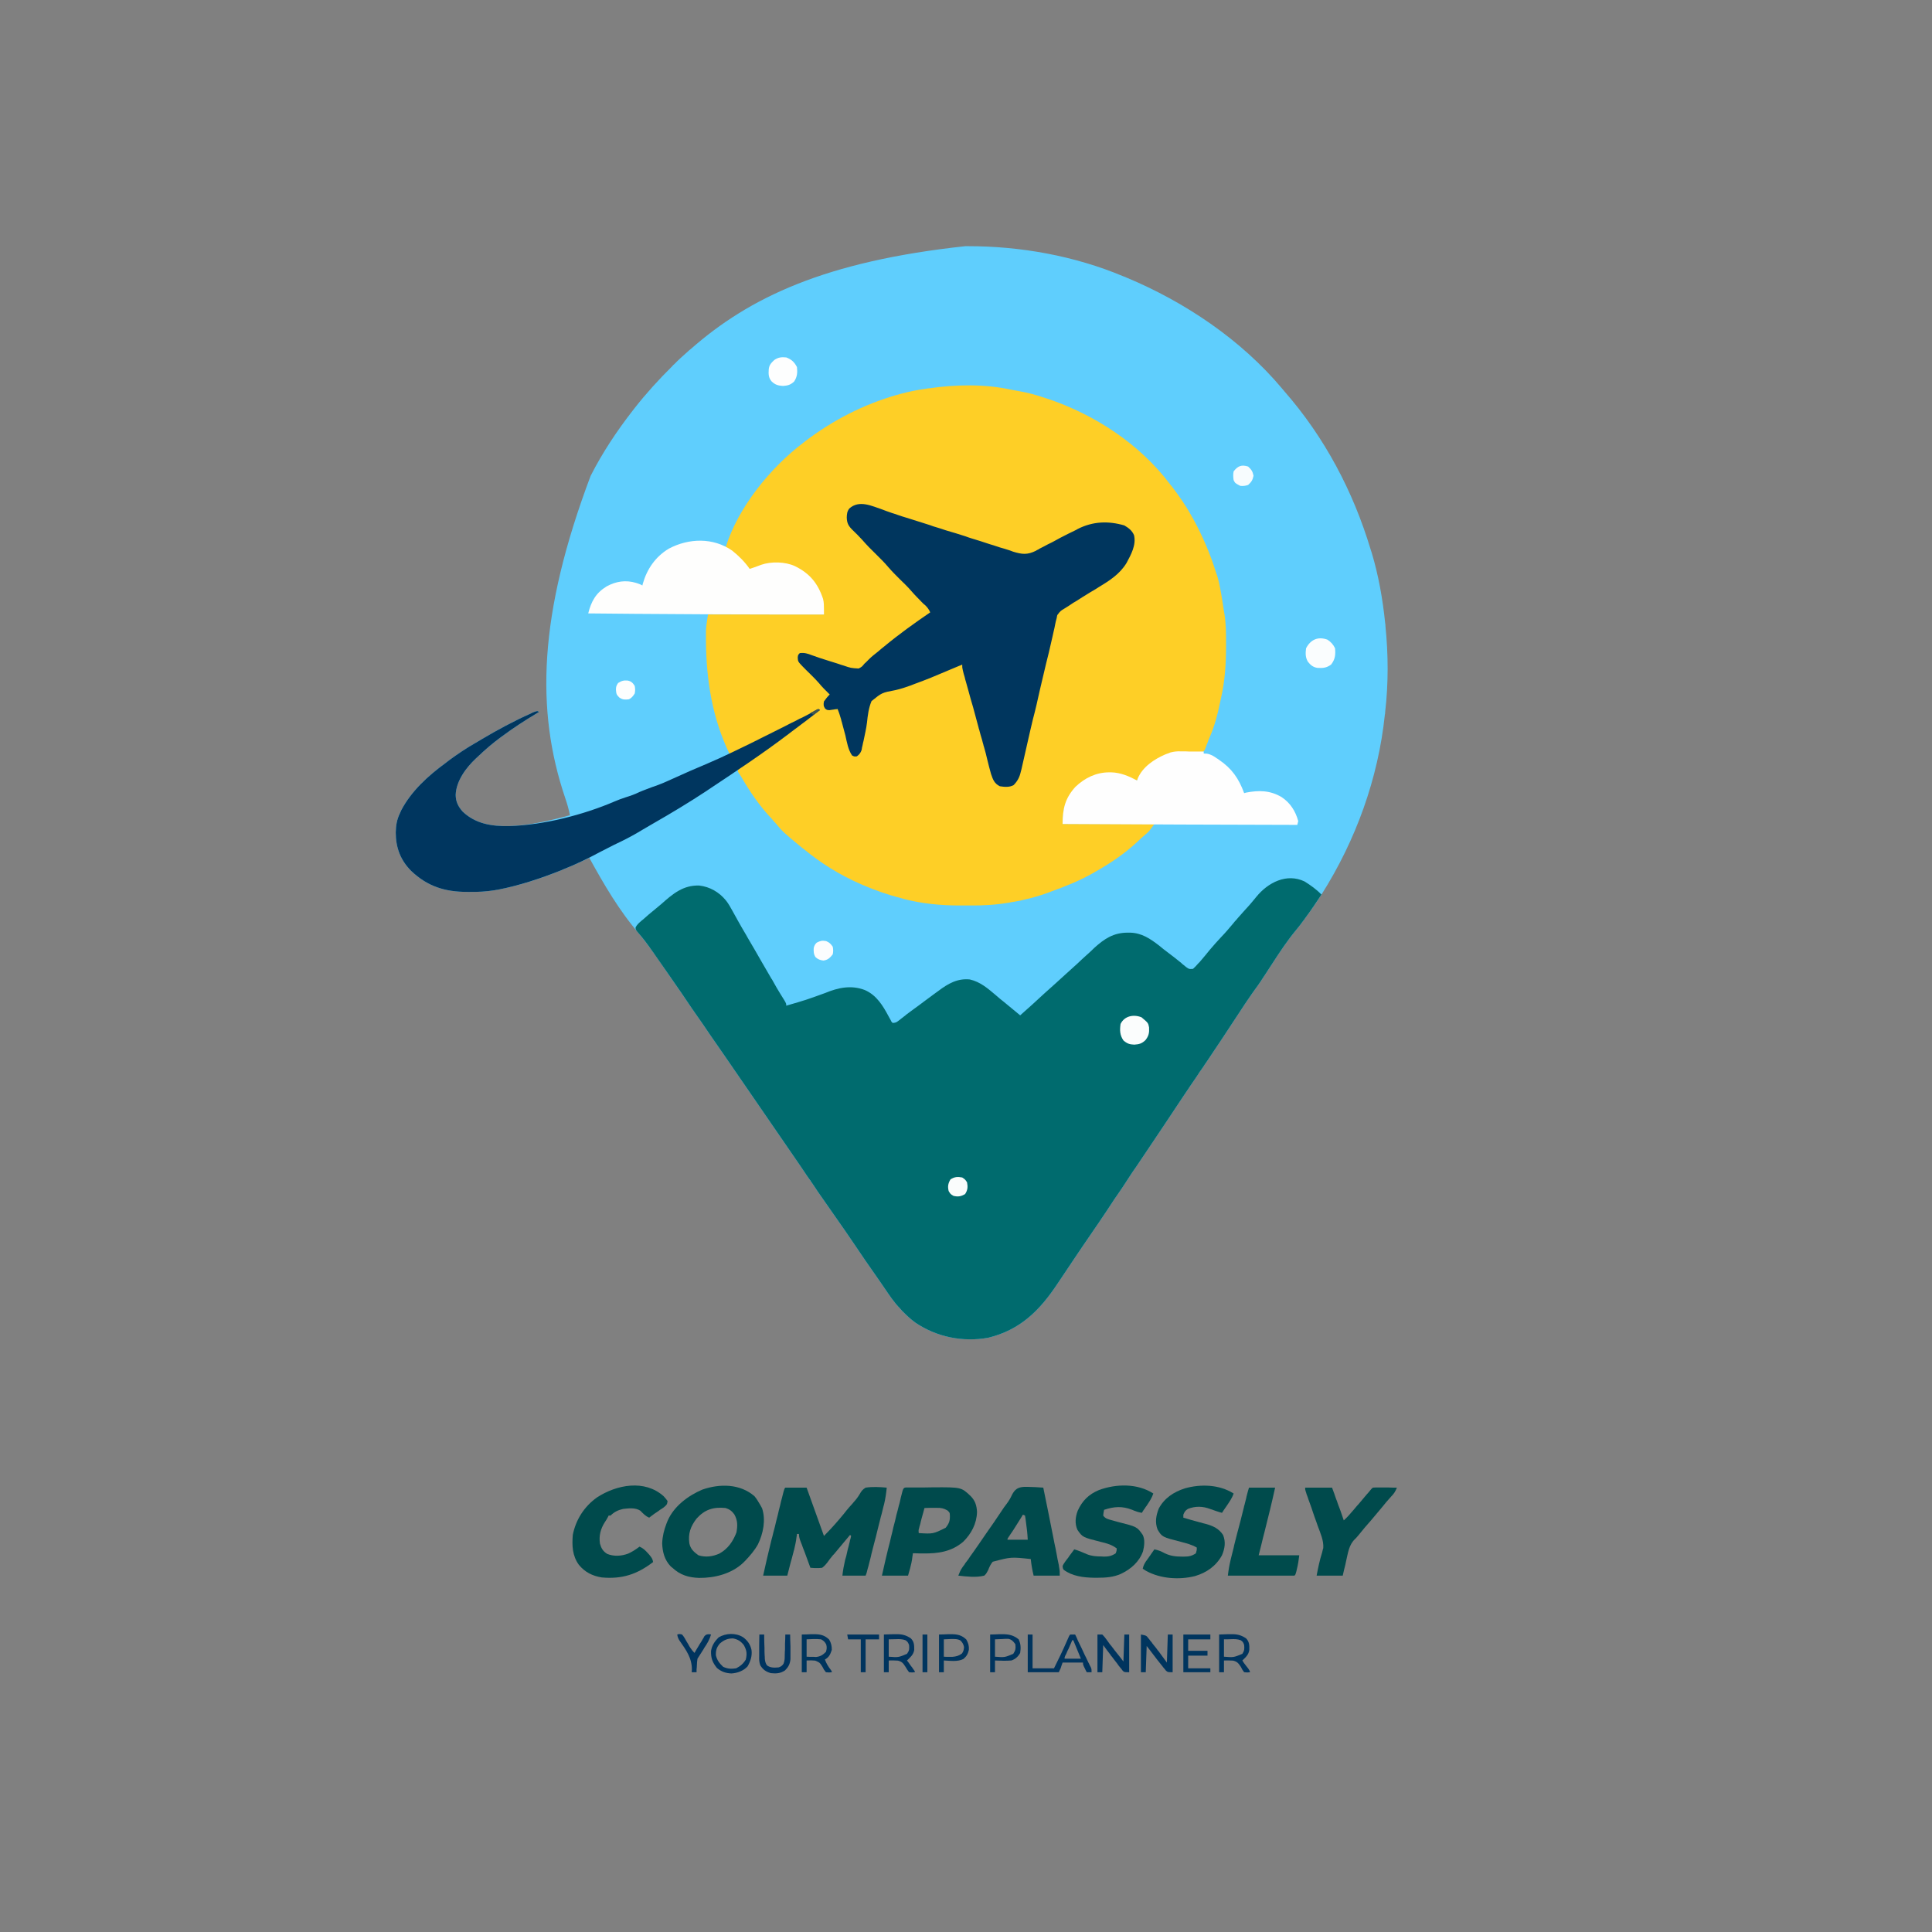<?xml version="1.0" encoding="UTF-8"?>
<svg xmlns="http://www.w3.org/2000/svg" xmlns:xlink="http://www.w3.org/1999/xlink" width="50px" height="50px" viewBox="0 0 50 50" version="1.1">
<rect x="0" y="0" width="50" height="50" fill="#808080" stroke="none"/>
<g id="surface1">
<path style=" stroke:none;fill-rule:nonzero;fill:rgb(37.255%,80.784%,99.216%);fill-opacity:1;" d="M 24.984 6.371 C 25.004 6.371 25.027 6.371 25.051 6.371 C 26.418 6.371 27.809 6.621 29.074 7.152 C 29.098 7.16 29.121 7.168 29.145 7.18 C 30.66 7.812 32.113 8.785 33.176 10.051 C 33.207 10.09 33.207 10.09 33.238 10.125 C 34.281 11.316 35.02 12.715 35.473 14.223 C 35.48 14.246 35.488 14.27 35.496 14.293 C 35.676 14.887 35.785 15.508 35.848 16.125 C 35.855 16.152 35.855 16.176 35.855 16.199 C 35.93 16.938 35.934 17.691 35.848 18.426 C 35.848 18.449 35.848 18.473 35.84 18.496 C 35.668 20.145 35.09 21.746 34.199 23.152 C 34.191 23.168 34.18 23.184 34.168 23.199 C 34.043 23.395 33.914 23.578 33.777 23.762 C 33.766 23.781 33.754 23.801 33.738 23.816 C 33.672 23.906 33.605 23.996 33.535 24.078 C 33.312 24.348 33.121 24.637 32.934 24.926 C 32.871 25.02 32.809 25.117 32.746 25.215 C 32.73 25.238 32.715 25.262 32.699 25.285 C 32.613 25.422 32.516 25.559 32.418 25.691 C 32.285 25.879 32.16 26.07 32.035 26.262 C 31.77 26.668 31.5 27.074 31.227 27.48 C 31.211 27.504 31.195 27.527 31.18 27.547 C 31.168 27.57 31.152 27.59 31.137 27.613 C 31.105 27.66 31.074 27.707 31.043 27.746 C 31.027 27.77 31.016 27.793 31 27.816 C 30.863 28.012 30.73 28.215 30.598 28.41 C 30.352 28.785 30.098 29.16 29.848 29.535 C 29.699 29.754 29.551 29.977 29.402 30.199 C 29.371 30.246 29.34 30.289 29.309 30.332 C 29.223 30.465 29.137 30.598 29.051 30.727 C 29.004 30.793 28.957 30.863 28.91 30.934 C 28.887 30.969 28.863 31.004 28.84 31.035 C 28.707 31.238 28.574 31.441 28.434 31.645 C 28.293 31.848 28.152 32.055 28.012 32.262 C 27.965 32.332 27.922 32.398 27.875 32.465 C 27.707 32.719 27.535 32.973 27.367 33.223 C 26.906 33.918 26.402 34.418 25.574 34.621 C 24.918 34.738 24.246 34.605 23.691 34.23 C 23.566 34.141 23.457 34.035 23.348 33.926 C 23.332 33.906 23.309 33.887 23.293 33.863 C 23.137 33.703 23.016 33.52 22.891 33.336 C 22.816 33.223 22.734 33.109 22.656 32.996 C 22.473 32.738 22.293 32.473 22.117 32.211 C 21.957 31.973 21.793 31.738 21.629 31.504 C 21.473 31.281 21.316 31.059 21.16 30.832 C 21.105 30.746 21.043 30.656 20.984 30.57 C 20.965 30.547 20.965 30.547 20.949 30.52 C 20.926 30.488 20.906 30.457 20.883 30.426 C 20.824 30.34 20.77 30.258 20.715 30.176 C 20.691 30.145 20.668 30.105 20.645 30.074 C 18.855 27.473 18.855 27.473 18.824 27.426 C 18.801 27.391 18.777 27.355 18.754 27.324 C 18.699 27.246 18.641 27.16 18.586 27.082 C 18.449 26.887 18.316 26.691 18.184 26.496 C 18 26.238 17.82 25.973 17.645 25.711 C 17.418 25.387 17.195 25.062 16.973 24.738 C 16.934 24.684 16.895 24.629 16.855 24.574 C 16.754 24.434 16.652 24.301 16.543 24.168 C 16.027 23.574 15.629 22.887 15.25 22.199 C 15.234 22.207 15.223 22.215 15.207 22.223 C 14.461 22.574 13.684 22.871 12.875 23.027 C 12.852 23.027 12.824 23.035 12.801 23.039 C 12.582 23.074 12.363 23.086 12.145 23.082 C 12.125 23.082 12.105 23.082 12.09 23.082 C 11.516 23.082 11.066 22.941 10.645 22.543 C 10.363 22.262 10.242 21.934 10.242 21.543 C 10.246 21.363 10.27 21.215 10.348 21.051 C 10.359 21.027 10.371 21.004 10.379 20.98 C 10.637 20.48 11.078 20.078 11.527 19.75 C 11.559 19.723 11.598 19.695 11.633 19.668 C 11.848 19.512 12.066 19.363 12.301 19.23 C 12.355 19.199 12.402 19.168 12.457 19.137 C 12.871 18.891 13.301 18.66 13.738 18.465 C 13.754 18.457 13.77 18.449 13.785 18.441 C 13.824 18.426 13.863 18.41 13.902 18.402 C 13.918 18.41 13.934 18.418 13.949 18.426 C 13.934 18.434 13.922 18.441 13.91 18.449 C 13.598 18.637 13.293 18.832 13 19.051 C 12.984 19.059 12.973 19.074 12.957 19.082 C 12.75 19.234 12.559 19.398 12.375 19.574 C 12.355 19.59 12.34 19.605 12.32 19.625 C 12.066 19.863 11.809 20.203 11.793 20.566 C 11.793 20.742 11.855 20.871 11.973 21.004 C 12.309 21.324 12.73 21.387 13.176 21.379 C 13.707 21.363 14.238 21.238 14.75 21.098 C 14.719 20.941 14.676 20.793 14.625 20.645 C 13.863 18.387 13.934 15.902 15.285 12.316 C 15.59 11.715 15.965 11.152 16.375 10.625 C 16.402 10.59 16.402 10.59 16.426 10.559 C 16.727 10.176 17.051 9.82 17.395 9.48 C 17.41 9.461 17.426 9.441 17.449 9.426 C 17.559 9.312 17.676 9.207 17.801 9.098 C 17.824 9.074 17.852 9.051 17.879 9.031 C 19.395 7.699 21.355 6.762 24.984 6.371 Z M 24.984 6.371 "/>
<path style=" stroke:none;fill-rule:nonzero;fill:rgb(99.608%,81.176%,14.902%);fill-opacity:1;" d="M 26.191 10.09 C 26.246 10.098 26.305 10.109 26.363 10.121 C 26.598 10.16 26.824 10.223 27.051 10.301 C 27.07 10.309 27.09 10.312 27.113 10.32 C 28.332 10.73 29.492 11.488 30.277 12.527 C 30.285 12.543 30.301 12.559 30.316 12.574 C 30.512 12.832 30.695 13.09 30.848 13.375 C 30.867 13.406 30.867 13.406 30.887 13.441 C 31.129 13.887 31.324 14.34 31.473 14.824 C 31.484 14.855 31.492 14.879 31.504 14.91 C 31.582 15.184 31.621 15.465 31.664 15.746 C 31.672 15.801 31.68 15.852 31.691 15.906 C 31.73 16.152 31.73 16.398 31.73 16.652 C 31.73 16.672 31.73 16.691 31.73 16.715 C 31.73 17.176 31.703 17.621 31.598 18.074 C 31.59 18.113 31.582 18.148 31.574 18.184 C 31.512 18.492 31.434 18.785 31.309 19.074 C 31.285 19.129 31.262 19.184 31.246 19.234 C 31.23 19.262 31.223 19.289 31.215 19.316 C 31.199 19.355 31.199 19.355 31.184 19.395 C 31.152 19.449 31.152 19.449 31.094 19.465 C 31.02 19.473 30.957 19.477 30.883 19.473 C 30.449 19.457 30.449 19.457 30.051 19.598 C 30.012 19.621 30.012 19.621 29.973 19.645 C 29.801 19.746 29.66 19.852 29.543 20.016 C 29.527 20.039 29.512 20.066 29.492 20.09 C 29.449 20.145 29.449 20.145 29.426 20.199 C 29.301 20.16 29.184 20.117 29.062 20.074 C 28.812 19.98 28.516 19.996 28.27 20.09 C 27.902 20.266 27.707 20.512 27.551 20.875 C 27.512 21.02 27.512 21.176 27.5 21.324 C 28.285 21.324 29.066 21.324 29.875 21.324 C 29.734 21.52 29.734 21.52 29.66 21.582 C 29.574 21.652 29.496 21.727 29.418 21.801 C 29.09 22.105 28.715 22.355 28.324 22.574 C 28.309 22.586 28.289 22.598 28.27 22.605 C 27.926 22.801 27.566 22.941 27.199 23.074 C 27.18 23.082 27.16 23.09 27.137 23.098 C 26.918 23.18 26.695 23.242 26.465 23.293 C 26.445 23.297 26.426 23.301 26.402 23.309 C 26.324 23.324 26.254 23.336 26.176 23.348 C 26.148 23.355 26.148 23.355 26.121 23.359 C 25.777 23.418 25.438 23.438 25.086 23.434 C 25.004 23.434 24.918 23.434 24.84 23.434 C 24.34 23.434 23.859 23.387 23.379 23.262 C 23.363 23.254 23.348 23.254 23.332 23.246 C 22.984 23.16 22.652 23.043 22.324 22.902 C 22.301 22.891 22.277 22.879 22.254 22.871 C 21.73 22.641 21.246 22.34 20.801 21.973 C 20.785 21.965 20.77 21.949 20.754 21.938 C 20.266 21.535 20.266 21.535 20.07 21.301 C 20.035 21.266 20.004 21.23 19.973 21.191 C 19.66 20.863 19.402 20.484 19.176 20.09 C 19.152 20.051 19.125 20.012 19.098 19.973 C 19.098 19.949 19.098 19.926 19.098 19.902 C 19.156 19.855 19.215 19.816 19.273 19.777 C 19.309 19.754 19.348 19.727 19.387 19.699 C 19.402 19.691 19.426 19.676 19.441 19.664 C 19.531 19.605 19.621 19.543 19.707 19.48 C 19.734 19.461 19.734 19.461 19.762 19.441 C 20.066 19.223 20.371 18.996 20.668 18.77 C 20.848 18.637 21.02 18.504 21.199 18.375 C 21.176 18.387 21.152 18.398 21.129 18.41 C 20.809 18.57 20.488 18.73 20.172 18.887 C 20.152 18.902 20.129 18.91 20.105 18.922 C 20.066 18.941 20.023 18.965 19.98 18.984 C 19.883 19.035 19.785 19.082 19.691 19.129 C 19.504 19.223 19.324 19.312 19.141 19.402 C 19.121 19.41 19.098 19.418 19.078 19.43 C 19.059 19.441 19.039 19.449 19.02 19.457 C 19.004 19.465 18.988 19.473 18.969 19.48 C 18.926 19.5 18.926 19.5 18.875 19.5 C 18.434 18.582 18.277 17.594 18.27 16.582 C 18.27 16.551 18.27 16.52 18.27 16.488 C 18.27 16.461 18.27 16.434 18.27 16.402 C 18.27 16.375 18.27 16.348 18.27 16.324 C 18.277 16.18 18.301 16.043 18.324 15.902 C 19.316 15.902 20.305 15.902 21.324 15.902 C 21.289 15.555 21.289 15.555 21.176 15.25 C 21.164 15.23 21.152 15.207 21.145 15.184 C 20.988 14.898 20.746 14.746 20.449 14.625 C 20.156 14.543 19.781 14.582 19.512 14.723 C 19.449 14.75 19.449 14.75 19.402 14.73 C 19.344 14.699 19.316 14.66 19.277 14.605 C 19.137 14.414 18.988 14.293 18.777 14.176 C 19.094 13.137 19.941 12.098 20.801 11.449 C 20.816 11.441 20.828 11.43 20.84 11.418 C 21.555 10.875 22.336 10.473 23.199 10.223 C 23.242 10.215 23.242 10.215 23.285 10.199 C 23.512 10.137 23.742 10.09 23.977 10.059 C 23.996 10.051 24.012 10.051 24.035 10.051 C 24.738 9.949 25.496 9.934 26.191 10.09 Z M 26.191 10.09 "/>
<path style=" stroke:none;fill-rule:nonzero;fill:rgb(0%,41.961%,43.137%);fill-opacity:1;" d="M 33.762 22.812 C 33.918 22.91 34.074 23.02 34.199 23.152 C 34.066 23.355 33.926 23.562 33.777 23.762 C 33.766 23.781 33.754 23.801 33.738 23.816 C 33.672 23.906 33.605 23.996 33.535 24.078 C 33.312 24.348 33.121 24.637 32.934 24.926 C 32.871 25.02 32.809 25.117 32.746 25.215 C 32.73 25.238 32.715 25.262 32.699 25.285 C 32.613 25.422 32.516 25.559 32.418 25.691 C 32.285 25.879 32.16 26.07 32.035 26.262 C 31.77 26.668 31.5 27.074 31.227 27.48 C 31.211 27.504 31.195 27.527 31.18 27.547 C 31.168 27.57 31.152 27.59 31.137 27.613 C 31.105 27.66 31.074 27.707 31.043 27.746 C 31.027 27.77 31.016 27.793 31 27.816 C 30.863 28.012 30.73 28.215 30.598 28.41 C 30.352 28.785 30.098 29.16 29.848 29.535 C 29.699 29.754 29.551 29.977 29.402 30.199 C 29.371 30.246 29.34 30.289 29.309 30.332 C 29.223 30.465 29.137 30.598 29.051 30.727 C 29.004 30.793 28.957 30.863 28.91 30.934 C 28.887 30.969 28.863 31.004 28.84 31.035 C 28.707 31.238 28.574 31.441 28.434 31.645 C 28.293 31.848 28.152 32.055 28.012 32.262 C 27.965 32.332 27.922 32.398 27.875 32.465 C 27.707 32.719 27.535 32.973 27.367 33.223 C 26.906 33.918 26.402 34.418 25.574 34.621 C 24.918 34.738 24.246 34.605 23.691 34.23 C 23.566 34.141 23.457 34.035 23.348 33.926 C 23.32 33.895 23.32 33.895 23.293 33.863 C 23.137 33.703 23.016 33.52 22.891 33.336 C 22.816 33.223 22.734 33.109 22.656 32.996 C 22.473 32.738 22.293 32.473 22.117 32.211 C 21.957 31.973 21.793 31.738 21.629 31.504 C 21.473 31.281 21.316 31.059 21.16 30.832 C 21.105 30.746 21.043 30.656 20.984 30.57 C 20.973 30.555 20.965 30.535 20.949 30.52 C 20.926 30.488 20.906 30.457 20.883 30.426 C 20.824 30.34 20.77 30.258 20.715 30.176 C 20.691 30.145 20.668 30.105 20.645 30.074 C 18.855 27.473 18.855 27.473 18.824 27.426 C 18.801 27.391 18.777 27.355 18.754 27.324 C 18.699 27.246 18.641 27.16 18.586 27.082 C 18.449 26.887 18.316 26.691 18.184 26.496 C 18 26.238 17.82 25.973 17.645 25.711 C 17.402 25.363 17.168 25.02 16.926 24.676 C 16.91 24.656 16.902 24.637 16.887 24.621 C 16.762 24.441 16.633 24.27 16.488 24.105 C 16.449 24.051 16.449 24.051 16.449 24 C 16.488 23.926 16.535 23.887 16.598 23.832 C 16.609 23.824 16.621 23.809 16.637 23.801 C 16.738 23.707 16.844 23.621 16.949 23.535 C 17.004 23.488 17.062 23.441 17.117 23.395 C 17.41 23.133 17.684 22.902 18.098 22.918 C 18.371 22.949 18.613 23.09 18.785 23.301 C 18.855 23.387 18.906 23.484 18.961 23.582 C 18.988 23.629 19.012 23.676 19.039 23.723 C 19.055 23.746 19.066 23.773 19.082 23.801 C 19.156 23.934 19.23 24.062 19.309 24.195 C 19.332 24.238 19.332 24.238 19.355 24.277 C 19.477 24.484 19.598 24.691 19.715 24.898 C 19.793 25.031 19.871 25.168 19.949 25.301 C 19.957 25.316 19.965 25.332 19.977 25.344 C 20.02 25.418 20.059 25.488 20.098 25.559 C 20.164 25.668 20.23 25.781 20.301 25.891 C 20.348 25.973 20.348 25.973 20.348 26.027 C 20.859 25.879 20.859 25.879 21.355 25.699 C 21.691 25.559 22.031 25.488 22.379 25.621 C 22.688 25.754 22.852 26.031 23.004 26.316 C 23.016 26.336 23.027 26.355 23.039 26.379 C 23.051 26.395 23.059 26.418 23.066 26.434 C 23.082 26.449 23.09 26.461 23.098 26.473 C 23.203 26.473 23.23 26.434 23.312 26.371 C 23.34 26.348 23.371 26.324 23.402 26.301 C 23.426 26.285 23.426 26.285 23.449 26.262 C 23.559 26.176 23.676 26.098 23.789 26.012 C 23.895 25.934 23.996 25.855 24.105 25.777 C 24.125 25.762 24.145 25.746 24.168 25.73 C 24.207 25.703 24.246 25.672 24.285 25.645 C 24.535 25.457 24.777 25.316 25.098 25.348 C 25.371 25.41 25.566 25.582 25.77 25.754 C 25.84 25.816 25.906 25.871 25.977 25.926 C 26.121 26.043 26.262 26.16 26.402 26.277 C 26.613 26.09 26.824 25.902 27.027 25.711 C 27.129 25.617 27.234 25.523 27.336 25.434 C 27.41 25.367 27.48 25.301 27.551 25.238 C 27.66 25.137 27.773 25.035 27.887 24.934 C 27.957 24.867 28.027 24.801 28.098 24.738 C 28.125 24.715 28.152 24.691 28.176 24.668 C 28.223 24.625 28.27 24.582 28.316 24.535 C 28.578 24.297 28.816 24.137 29.184 24.137 C 29.203 24.137 29.223 24.137 29.246 24.137 C 29.551 24.145 29.766 24.293 30 24.473 C 30.035 24.504 30.07 24.527 30.105 24.559 C 30.402 24.785 30.402 24.785 30.547 24.902 C 30.57 24.918 30.57 24.918 30.59 24.941 C 30.629 24.973 30.668 25.004 30.707 25.035 C 30.777 25.082 30.777 25.082 30.875 25.074 C 30.922 25.031 30.965 24.988 31.004 24.941 C 31.02 24.926 31.027 24.914 31.043 24.902 C 31.137 24.793 31.227 24.684 31.316 24.574 C 31.41 24.461 31.508 24.355 31.605 24.25 C 31.715 24.137 31.816 24.016 31.918 23.895 C 31.941 23.863 31.969 23.832 31.996 23.805 C 32.008 23.789 32.02 23.773 32.035 23.758 C 32.137 23.645 32.238 23.527 32.34 23.418 C 32.402 23.348 32.457 23.277 32.516 23.207 C 32.816 22.84 33.297 22.59 33.762 22.812 Z M 33.762 22.812 "/>
<path style=" stroke:none;fill-rule:nonzero;fill:rgb(0%,21.176%,36.863%);fill-opacity:1;" d="M 22.848 13.191 C 22.902 13.215 22.965 13.234 23.02 13.254 C 23.059 13.27 23.098 13.281 23.137 13.293 C 23.273 13.34 23.41 13.387 23.547 13.426 C 23.719 13.48 23.891 13.535 24.066 13.59 C 24.09 13.598 24.121 13.609 24.152 13.621 C 24.176 13.629 24.203 13.637 24.23 13.645 C 24.309 13.668 24.395 13.695 24.473 13.723 C 24.645 13.773 24.816 13.824 24.984 13.879 C 25.035 13.898 25.09 13.918 25.145 13.934 C 25.297 13.98 25.449 14.027 25.598 14.078 C 25.691 14.105 25.785 14.137 25.879 14.168 C 25.918 14.176 25.949 14.191 25.988 14.199 C 26.035 14.215 26.082 14.23 26.137 14.246 C 26.16 14.254 26.191 14.266 26.219 14.277 C 26.449 14.348 26.59 14.363 26.809 14.254 C 26.828 14.238 26.848 14.23 26.867 14.223 C 26.887 14.207 26.906 14.199 26.926 14.188 C 26.996 14.152 27.059 14.121 27.121 14.086 C 27.168 14.066 27.207 14.043 27.254 14.02 C 27.316 13.988 27.379 13.953 27.441 13.918 C 27.574 13.848 27.711 13.781 27.848 13.715 C 27.863 13.707 27.879 13.699 27.895 13.688 C 28.285 13.492 28.68 13.477 29.098 13.598 C 29.215 13.668 29.293 13.727 29.348 13.848 C 29.41 14.105 29.27 14.355 29.152 14.574 C 28.98 14.855 28.715 15.027 28.441 15.191 C 28.41 15.211 28.383 15.23 28.355 15.246 C 28.309 15.27 28.27 15.301 28.223 15.324 C 28.094 15.402 27.965 15.484 27.836 15.566 C 27.816 15.574 27.801 15.59 27.781 15.598 C 27.746 15.621 27.711 15.645 27.676 15.668 C 27.641 15.691 27.602 15.715 27.566 15.738 C 27.445 15.809 27.445 15.809 27.363 15.918 C 27.355 15.941 27.352 15.965 27.348 15.992 C 27.34 16.023 27.332 16.051 27.324 16.082 C 27.32 16.105 27.316 16.121 27.312 16.137 C 27.301 16.211 27.281 16.281 27.266 16.352 C 27.246 16.438 27.23 16.523 27.207 16.613 C 27.168 16.797 27.121 16.98 27.074 17.168 C 27.02 17.398 26.965 17.629 26.91 17.863 C 26.855 18.117 26.797 18.371 26.73 18.621 C 26.684 18.809 26.641 19.004 26.598 19.191 C 26.484 19.699 26.484 19.699 26.434 19.914 C 26.426 19.934 26.426 19.953 26.418 19.973 C 26.387 20.113 26.332 20.219 26.23 20.32 C 26.121 20.379 25.996 20.367 25.875 20.348 C 25.734 20.277 25.699 20.18 25.648 20.031 C 25.613 19.91 25.582 19.785 25.551 19.66 C 25.527 19.547 25.496 19.438 25.465 19.328 C 25.457 19.309 25.453 19.293 25.449 19.27 C 25.438 19.23 25.426 19.195 25.418 19.156 C 25.391 19.066 25.363 18.973 25.34 18.879 C 25.332 18.863 25.328 18.844 25.324 18.824 C 25.277 18.652 25.23 18.48 25.184 18.305 C 25.141 18.16 25.098 18.012 25.059 17.863 C 25.039 17.793 25.02 17.723 25 17.652 C 24.992 17.621 24.992 17.621 24.984 17.598 C 24.973 17.543 24.957 17.492 24.941 17.441 C 24.934 17.41 24.926 17.379 24.918 17.348 C 24.902 17.277 24.902 17.277 24.902 17.199 C 24.879 17.211 24.855 17.223 24.828 17.23 C 24.043 17.562 24.043 17.562 23.652 17.707 C 23.625 17.719 23.598 17.73 23.574 17.738 C 23.441 17.785 23.316 17.828 23.18 17.859 C 22.824 17.926 22.824 17.926 22.555 18.145 C 22.48 18.324 22.457 18.512 22.438 18.699 C 22.418 18.863 22.379 19.02 22.348 19.176 C 22.34 19.207 22.332 19.234 22.328 19.262 C 22.324 19.289 22.316 19.316 22.309 19.344 C 22.309 19.363 22.301 19.387 22.297 19.414 C 22.27 19.488 22.238 19.527 22.176 19.574 C 22.113 19.582 22.113 19.582 22.051 19.551 C 21.949 19.402 21.918 19.207 21.879 19.035 C 21.848 18.918 21.816 18.801 21.785 18.684 C 21.777 18.664 21.773 18.645 21.77 18.625 C 21.742 18.531 21.715 18.441 21.676 18.348 C 21.645 18.355 21.645 18.355 21.617 18.355 C 21.59 18.363 21.566 18.363 21.543 18.367 C 21.504 18.371 21.504 18.371 21.465 18.379 C 21.402 18.375 21.402 18.375 21.355 18.34 C 21.309 18.273 21.309 18.23 21.324 18.152 C 21.371 18.086 21.418 18.027 21.473 17.973 C 21.465 17.965 21.449 17.949 21.438 17.938 C 21.355 17.855 21.273 17.777 21.199 17.684 C 21.09 17.559 20.973 17.449 20.855 17.332 C 20.84 17.316 20.824 17.301 20.809 17.285 C 20.785 17.262 20.785 17.262 20.766 17.242 C 20.652 17.121 20.652 17.121 20.645 17.02 C 20.652 16.949 20.652 16.949 20.699 16.902 C 20.816 16.887 20.902 16.914 21.012 16.957 C 21.152 17.008 21.293 17.055 21.434 17.098 C 21.504 17.121 21.574 17.141 21.645 17.164 C 21.676 17.176 21.676 17.176 21.707 17.184 C 21.746 17.199 21.785 17.211 21.828 17.223 C 22.02 17.289 22.02 17.289 22.223 17.301 C 22.309 17.254 22.309 17.254 22.371 17.176 C 22.398 17.152 22.426 17.129 22.449 17.102 C 22.465 17.09 22.473 17.074 22.488 17.062 C 22.562 16.988 22.645 16.926 22.723 16.863 C 22.777 16.816 22.832 16.77 22.887 16.727 C 23.27 16.41 23.668 16.125 24.074 15.848 C 24.043 15.777 24.008 15.727 23.949 15.668 C 23.934 15.656 23.918 15.641 23.902 15.629 C 23.887 15.613 23.871 15.598 23.855 15.582 C 23.766 15.488 23.676 15.402 23.59 15.301 C 23.496 15.191 23.391 15.09 23.285 14.988 C 23.184 14.887 23.082 14.785 22.988 14.676 C 22.891 14.559 22.785 14.457 22.676 14.348 C 22.551 14.227 22.43 14.105 22.316 13.973 C 22.238 13.887 22.16 13.809 22.078 13.73 C 21.965 13.621 21.918 13.551 21.914 13.391 C 21.918 13.297 21.922 13.238 21.98 13.16 C 22.238 12.93 22.559 13.094 22.848 13.191 Z M 22.848 13.191 "/>
<path style=" stroke:none;fill-rule:nonzero;fill:rgb(0%,21.176%,37.255%);fill-opacity:1;" d="M 21.176 18.348 C 21.191 18.355 21.207 18.367 21.223 18.375 C 21.004 18.547 20.777 18.719 20.551 18.887 C 20.504 18.926 20.449 18.961 20.402 19 C 19.738 19.504 19.043 19.965 18.348 20.426 C 18.312 20.449 18.312 20.449 18.273 20.477 C 17.828 20.77 17.375 21.043 16.91 21.309 C 16.816 21.363 16.723 21.418 16.629 21.473 C 16.449 21.582 16.266 21.684 16.074 21.777 C 16.016 21.805 15.957 21.832 15.895 21.863 C 15.879 21.871 15.863 21.879 15.848 21.887 C 15.738 21.941 15.633 21.996 15.527 22.051 C 15.215 22.219 14.902 22.371 14.574 22.5 C 14.543 22.512 14.543 22.512 14.512 22.527 C 13.98 22.738 13.441 22.918 12.875 23.027 C 12.852 23.027 12.824 23.035 12.801 23.039 C 12.582 23.074 12.363 23.086 12.145 23.082 C 12.125 23.082 12.105 23.082 12.09 23.082 C 11.516 23.082 11.066 22.941 10.645 22.543 C 10.363 22.262 10.242 21.934 10.242 21.543 C 10.246 21.363 10.27 21.215 10.348 21.051 C 10.359 21.027 10.371 21.004 10.379 20.98 C 10.637 20.48 11.078 20.078 11.527 19.75 C 11.559 19.723 11.598 19.695 11.633 19.668 C 11.848 19.512 12.066 19.363 12.301 19.23 C 12.355 19.199 12.402 19.168 12.457 19.137 C 12.871 18.891 13.301 18.66 13.738 18.465 C 13.754 18.457 13.77 18.449 13.785 18.441 C 13.824 18.426 13.863 18.41 13.902 18.402 C 13.926 18.41 13.926 18.41 13.949 18.426 C 13.93 18.438 13.93 18.438 13.91 18.449 C 13.598 18.637 13.293 18.832 13 19.051 C 12.984 19.059 12.973 19.074 12.957 19.082 C 12.75 19.234 12.559 19.398 12.375 19.574 C 12.355 19.59 12.34 19.605 12.32 19.625 C 12.066 19.863 11.809 20.203 11.793 20.566 C 11.793 20.742 11.855 20.871 11.973 21.004 C 12.309 21.324 12.73 21.387 13.176 21.379 C 14.066 21.352 15.098 21.09 15.914 20.738 C 16.004 20.699 16.09 20.668 16.184 20.637 C 16.309 20.598 16.426 20.559 16.543 20.5 C 16.66 20.449 16.777 20.41 16.895 20.363 C 16.91 20.359 16.926 20.355 16.941 20.348 C 16.973 20.336 17.008 20.324 17.039 20.312 C 17.176 20.262 17.305 20.199 17.438 20.141 C 17.574 20.078 17.711 20.02 17.848 19.957 C 18.637 19.621 18.637 19.621 19.402 19.25 C 19.477 19.211 19.551 19.176 19.629 19.137 C 19.645 19.129 19.66 19.121 19.676 19.113 C 19.801 19.051 19.926 18.988 20.051 18.926 C 20.145 18.879 20.242 18.832 20.34 18.781 C 20.387 18.758 20.434 18.73 20.484 18.707 C 20.559 18.672 20.629 18.637 20.699 18.598 C 20.723 18.59 20.746 18.578 20.77 18.566 C 20.891 18.504 21.012 18.441 21.129 18.371 C 21.145 18.363 21.16 18.355 21.176 18.348 Z M 21.176 18.348 "/>
<path style=" stroke:none;fill-rule:nonzero;fill:rgb(99.608%,99.608%,99.608%);fill-opacity:1;" d="M 30.559 19.445 C 30.582 19.445 30.582 19.445 30.613 19.445 C 30.664 19.445 30.719 19.445 30.77 19.449 C 30.809 19.449 30.848 19.449 30.879 19.449 C 30.973 19.449 31.059 19.449 31.152 19.449 C 31.152 19.465 31.152 19.48 31.152 19.5 C 31.176 19.504 31.199 19.504 31.227 19.504 C 31.332 19.52 31.41 19.566 31.496 19.629 C 31.512 19.637 31.527 19.645 31.543 19.66 C 31.879 19.887 32.059 20.145 32.199 20.527 C 32.215 20.52 32.23 20.52 32.25 20.512 C 32.582 20.449 32.871 20.453 33.168 20.629 C 33.391 20.777 33.527 20.988 33.598 21.25 C 33.59 21.285 33.582 21.316 33.574 21.348 C 30.566 21.34 30.566 21.34 27.5 21.324 C 27.5 20.926 27.566 20.656 27.832 20.363 C 28.074 20.133 28.367 19.988 28.707 19.988 C 28.723 19.988 28.742 19.988 28.762 19.988 C 29.004 19.996 29.215 20.086 29.426 20.199 C 29.434 20.184 29.441 20.164 29.445 20.145 C 29.574 19.844 29.871 19.648 30.16 19.523 C 30.184 19.516 30.203 19.508 30.223 19.5 C 30.246 19.492 30.27 19.48 30.293 19.473 C 30.387 19.449 30.465 19.441 30.559 19.445 Z M 30.559 19.445 "/>
<path style=" stroke:none;fill-rule:nonzero;fill:rgb(99.608%,99.608%,99.216%);fill-opacity:1;" d="M 18.949 14.25 C 19.121 14.387 19.277 14.543 19.402 14.723 C 19.504 14.691 19.598 14.656 19.699 14.617 C 19.957 14.527 20.324 14.535 20.574 14.652 C 20.957 14.84 21.168 15.098 21.301 15.5 C 21.324 15.594 21.324 15.684 21.324 15.777 C 21.324 15.801 21.324 15.824 21.324 15.848 C 21.324 15.871 21.324 15.871 21.324 15.902 C 20.887 15.902 20.457 15.902 20.02 15.902 C 19.988 15.902 19.953 15.902 19.918 15.902 C 18.809 15.902 17.699 15.895 16.59 15.887 C 16.57 15.887 16.551 15.887 16.535 15.887 C 16.098 15.883 15.66 15.879 15.223 15.875 C 15.301 15.566 15.418 15.348 15.699 15.176 C 15.945 15.043 16.191 15.004 16.465 15.086 C 16.52 15.105 16.574 15.121 16.625 15.152 C 16.629 15.137 16.633 15.121 16.637 15.102 C 16.746 14.723 16.965 14.406 17.309 14.199 C 17.824 13.926 18.457 13.906 18.949 14.25 Z M 18.949 14.25 "/>
<path style=" stroke:none;fill-rule:nonzero;fill:rgb(0%,29.02%,29.804%);fill-opacity:1;" d="M 20.324 38.5 C 20.504 38.5 20.688 38.5 20.875 38.5 C 21.023 38.91 21.172 39.324 21.324 39.75 C 21.508 39.566 21.676 39.375 21.84 39.176 C 21.883 39.121 21.926 39.066 21.973 39.012 C 21.988 38.996 22 38.984 22.012 38.969 C 22.039 38.941 22.066 38.91 22.09 38.879 C 22.152 38.812 22.199 38.75 22.246 38.672 C 22.293 38.59 22.32 38.551 22.402 38.5 C 22.582 38.473 22.77 38.484 22.949 38.5 C 22.934 38.648 22.914 38.789 22.879 38.934 C 22.871 38.965 22.871 38.965 22.863 38.992 C 22.848 39.059 22.832 39.121 22.816 39.184 C 22.801 39.227 22.793 39.27 22.781 39.316 C 22.758 39.41 22.734 39.504 22.711 39.594 C 22.684 39.715 22.652 39.832 22.621 39.949 C 22.598 40.043 22.574 40.133 22.551 40.223 C 22.543 40.27 22.531 40.312 22.52 40.355 C 22.504 40.418 22.488 40.48 22.473 40.539 C 22.465 40.566 22.465 40.566 22.457 40.594 C 22.426 40.719 22.426 40.719 22.402 40.777 C 22.199 40.777 22.004 40.777 21.801 40.777 C 21.816 40.637 21.84 40.512 21.871 40.375 C 21.879 40.34 21.891 40.301 21.902 40.266 C 21.914 40.207 21.926 40.152 21.941 40.094 C 21.957 40.035 21.973 39.98 21.984 39.926 C 21.988 39.91 21.996 39.891 21.996 39.871 C 22.008 39.832 22.02 39.793 22.027 39.75 C 22.02 39.742 22.008 39.734 22 39.723 C 21.789 39.973 21.789 39.973 21.582 40.223 C 21.562 40.242 21.543 40.262 21.527 40.285 C 21.492 40.328 21.457 40.371 21.426 40.418 C 21.379 40.48 21.34 40.527 21.277 40.574 C 21.199 40.582 21.199 40.582 21.121 40.582 C 21.09 40.582 21.066 40.582 21.035 40.578 C 21.016 40.578 20.996 40.574 20.973 40.574 C 20.809 40.125 20.809 40.125 20.777 40.047 C 20.762 40.004 20.746 39.957 20.727 39.914 C 20.699 39.84 20.676 39.781 20.676 39.699 C 20.66 39.699 20.645 39.699 20.625 39.699 C 20.621 39.73 20.621 39.758 20.613 39.785 C 20.602 39.898 20.574 40.004 20.551 40.113 C 20.543 40.129 20.539 40.148 20.535 40.168 C 20.52 40.23 20.504 40.289 20.488 40.348 C 20.473 40.391 20.465 40.434 20.453 40.473 C 20.426 40.574 20.402 40.676 20.375 40.777 C 20.168 40.777 19.965 40.777 19.75 40.777 C 19.816 40.48 19.883 40.184 19.957 39.887 C 19.965 39.848 19.977 39.809 19.988 39.77 C 20.008 39.688 20.027 39.605 20.051 39.523 C 20.074 39.418 20.102 39.312 20.129 39.207 C 20.145 39.129 20.168 39.043 20.188 38.965 C 20.199 38.926 20.207 38.887 20.215 38.848 C 20.23 38.793 20.246 38.738 20.258 38.684 C 20.266 38.656 20.273 38.625 20.281 38.594 C 20.301 38.527 20.301 38.527 20.324 38.5 Z M 20.324 38.5 "/>
<path style=" stroke:none;fill-rule:nonzero;fill:rgb(0%,29.02%,29.804%);fill-opacity:1;" d="M 19.527 38.723 C 19.586 38.793 19.629 38.871 19.676 38.949 C 19.691 38.98 19.707 39.008 19.723 39.035 C 19.824 39.34 19.75 39.691 19.617 39.965 C 19.527 40.129 19.406 40.266 19.277 40.402 C 19.262 40.414 19.25 40.426 19.238 40.441 C 18.934 40.73 18.496 40.84 18.094 40.836 C 17.824 40.828 17.602 40.762 17.402 40.574 C 17.387 40.562 17.371 40.551 17.355 40.535 C 17.199 40.371 17.145 40.168 17.137 39.941 C 17.145 39.754 17.184 39.598 17.25 39.426 C 17.258 39.402 17.266 39.383 17.277 39.359 C 17.441 38.98 17.809 38.707 18.176 38.551 C 18.625 38.395 19.152 38.395 19.527 38.723 Z M 18.027 39.301 C 17.871 39.504 17.805 39.691 17.84 39.941 C 17.871 40.09 17.957 40.164 18.074 40.25 C 18.258 40.309 18.441 40.285 18.617 40.207 C 18.84 40.082 18.969 39.895 19.059 39.66 C 19.09 39.488 19.094 39.352 19.004 39.191 C 18.941 39.105 18.879 39.059 18.777 39.027 C 18.461 38.996 18.238 39.066 18.027 39.301 Z M 18.027 39.301 "/>
<path style=" stroke:none;fill-rule:nonzero;fill:rgb(0%,29.02%,29.804%);fill-opacity:1;" d="M 23.508 38.496 C 23.531 38.496 23.555 38.496 23.578 38.496 C 23.605 38.496 23.629 38.496 23.652 38.496 C 23.68 38.496 23.707 38.496 23.73 38.496 C 23.785 38.496 23.84 38.496 23.895 38.496 C 23.98 38.496 24.062 38.492 24.145 38.492 C 24.879 38.488 24.879 38.488 25.125 38.723 C 25.238 38.84 25.277 38.965 25.285 39.129 C 25.277 39.434 25.137 39.695 24.926 39.902 C 24.621 40.16 24.277 40.207 23.895 40.203 C 23.855 40.203 23.855 40.203 23.816 40.203 C 23.754 40.199 23.691 40.199 23.625 40.199 C 23.621 40.23 23.621 40.258 23.613 40.285 C 23.602 40.395 23.578 40.496 23.551 40.598 C 23.535 40.66 23.516 40.715 23.5 40.777 C 23.277 40.777 23.055 40.777 22.824 40.777 C 22.891 40.48 22.957 40.184 23.035 39.887 C 23.043 39.848 23.051 39.809 23.062 39.77 C 23.082 39.688 23.105 39.605 23.121 39.523 C 23.152 39.418 23.176 39.312 23.199 39.207 C 23.223 39.129 23.242 39.043 23.262 38.965 C 23.273 38.926 23.285 38.887 23.293 38.848 C 23.305 38.793 23.316 38.738 23.332 38.684 C 23.34 38.656 23.348 38.625 23.355 38.594 C 23.387 38.488 23.406 38.496 23.508 38.496 Z M 23.926 39.027 C 23.902 39.121 23.875 39.215 23.848 39.309 C 23.844 39.332 23.836 39.363 23.828 39.387 C 23.824 39.414 23.816 39.441 23.809 39.465 C 23.801 39.488 23.793 39.512 23.789 39.539 C 23.77 39.602 23.77 39.602 23.777 39.676 C 24.148 39.699 24.148 39.699 24.473 39.539 C 24.566 39.426 24.59 39.348 24.582 39.203 C 24.578 39.145 24.578 39.145 24.52 39.09 C 24.426 39.035 24.352 39.02 24.246 39.023 C 24.219 39.023 24.219 39.023 24.191 39.023 C 24.168 39.023 24.152 39.023 24.129 39.023 C 24.113 39.023 24.09 39.023 24.07 39.023 C 24.02 39.023 23.973 39.027 23.926 39.027 Z M 23.926 39.027 "/>
<path style=" stroke:none;fill-rule:nonzero;fill:rgb(0%,29.02%,29.804%);fill-opacity:1;" d="M 26.508 38.48 C 26.535 38.48 26.566 38.48 26.598 38.48 C 26.73 38.484 26.863 38.488 27 38.5 C 27.09 38.934 27.176 39.367 27.262 39.801 C 27.277 39.887 27.297 39.977 27.316 40.066 C 27.328 40.133 27.34 40.199 27.355 40.27 C 27.363 40.316 27.371 40.367 27.383 40.414 C 27.387 40.441 27.395 40.473 27.402 40.504 C 27.402 40.527 27.41 40.555 27.414 40.582 C 27.426 40.652 27.426 40.652 27.426 40.777 C 27.203 40.777 26.98 40.777 26.75 40.777 C 26.715 40.629 26.691 40.496 26.676 40.348 C 26.164 40.293 26.164 40.293 25.691 40.418 C 25.637 40.484 25.605 40.551 25.574 40.633 C 25.543 40.691 25.527 40.73 25.473 40.777 C 25.258 40.832 25.02 40.801 24.801 40.777 C 24.832 40.699 24.859 40.629 24.91 40.559 C 24.918 40.543 24.934 40.527 24.945 40.512 C 24.957 40.496 24.973 40.477 24.98 40.457 C 25.012 40.422 25.035 40.383 25.066 40.344 C 25.086 40.316 25.086 40.316 25.105 40.285 C 25.176 40.191 25.238 40.094 25.309 39.996 C 25.445 39.793 25.59 39.59 25.73 39.387 C 25.816 39.258 25.902 39.133 25.988 39.004 C 26.012 38.973 26.035 38.941 26.059 38.91 C 26.113 38.836 26.152 38.77 26.188 38.691 C 26.262 38.543 26.344 38.488 26.508 38.48 Z M 26.473 39.199 C 26.457 39.227 26.441 39.254 26.426 39.277 C 26.211 39.621 26.211 39.621 26.098 39.785 C 26.074 39.82 26.074 39.82 26.074 39.848 C 26.246 39.848 26.422 39.848 26.598 39.848 C 26.59 39.691 26.574 39.539 26.551 39.387 C 26.547 39.355 26.543 39.324 26.539 39.293 C 26.535 39.262 26.535 39.262 26.527 39.223 C 26.508 39.215 26.492 39.207 26.473 39.199 Z M 26.473 39.199 "/>
<path style=" stroke:none;fill-rule:nonzero;fill:rgb(0%,29.02%,29.804%);fill-opacity:1;" d="M 29.848 38.652 C 29.809 38.77 29.742 38.867 29.672 38.973 C 29.652 38.996 29.652 38.996 29.637 39.023 C 29.605 39.066 29.578 39.105 29.551 39.152 C 29.461 39.137 29.387 39.113 29.301 39.074 C 29.043 38.973 28.832 38.988 28.574 39.074 C 28.559 39.145 28.559 39.145 28.551 39.223 C 28.605 39.301 28.672 39.316 28.762 39.34 C 28.789 39.348 28.816 39.355 28.844 39.363 C 28.871 39.371 28.902 39.379 28.93 39.387 C 29.426 39.512 29.426 39.512 29.574 39.723 C 29.637 39.848 29.613 40.016 29.582 40.145 C 29.488 40.414 29.27 40.609 29.012 40.73 C 28.816 40.82 28.609 40.832 28.395 40.832 C 28.371 40.832 28.344 40.832 28.316 40.832 C 28.043 40.828 27.75 40.793 27.527 40.625 C 27.504 40.582 27.504 40.582 27.5 40.527 C 27.527 40.473 27.527 40.473 27.562 40.422 C 27.582 40.395 27.582 40.395 27.605 40.363 C 27.621 40.348 27.633 40.324 27.648 40.309 C 27.66 40.285 27.676 40.27 27.691 40.246 C 27.73 40.199 27.762 40.148 27.801 40.098 C 27.918 40.129 28.02 40.176 28.129 40.223 C 28.254 40.273 28.371 40.281 28.512 40.281 C 28.527 40.281 28.547 40.285 28.566 40.285 C 28.688 40.285 28.77 40.27 28.875 40.199 C 28.898 40.137 28.898 40.137 28.902 40.074 C 28.77 39.973 28.641 39.941 28.48 39.902 C 28.02 39.785 28.02 39.785 27.887 39.598 C 27.809 39.434 27.832 39.254 27.891 39.098 C 28.008 38.84 28.176 38.672 28.441 38.562 C 28.887 38.398 29.441 38.387 29.848 38.652 Z M 29.848 38.652 "/>
<path style=" stroke:none;fill-rule:nonzero;fill:rgb(0%,29.02%,29.804%);fill-opacity:1;" d="M 31.926 38.652 C 31.887 38.77 31.816 38.867 31.746 38.973 C 31.73 38.996 31.73 38.996 31.711 39.023 C 31.684 39.066 31.652 39.105 31.625 39.152 C 31.52 39.125 31.418 39.086 31.316 39.051 C 31.129 38.98 30.934 38.973 30.742 39.051 C 30.676 39.09 30.652 39.133 30.625 39.199 C 30.625 39.223 30.625 39.25 30.625 39.277 C 30.754 39.316 30.879 39.352 31.012 39.387 C 31.031 39.395 31.051 39.398 31.074 39.402 C 31.121 39.418 31.168 39.43 31.215 39.441 C 31.395 39.492 31.543 39.559 31.652 39.723 C 31.727 39.906 31.699 40.074 31.625 40.25 C 31.473 40.527 31.23 40.699 30.926 40.789 C 30.52 40.891 30.035 40.859 29.664 40.656 C 29.637 40.637 29.605 40.621 29.574 40.598 C 29.59 40.52 29.617 40.469 29.66 40.402 C 29.676 40.387 29.688 40.367 29.699 40.348 C 29.715 40.332 29.727 40.312 29.738 40.293 C 29.754 40.277 29.766 40.254 29.777 40.238 C 29.809 40.191 29.84 40.145 29.875 40.098 C 29.98 40.117 30.051 40.148 30.145 40.199 C 30.293 40.27 30.43 40.285 30.59 40.285 C 30.617 40.285 30.617 40.285 30.645 40.285 C 30.762 40.285 30.848 40.27 30.949 40.199 C 30.973 40.121 30.973 40.121 30.973 40.051 C 30.84 39.973 30.707 39.941 30.559 39.902 C 30.074 39.777 30.074 39.777 29.957 39.582 C 29.887 39.395 29.918 39.223 29.988 39.043 C 30.133 38.77 30.375 38.613 30.66 38.52 C 31.074 38.402 31.559 38.418 31.926 38.652 Z M 31.926 38.652 "/>
<path style=" stroke:none;fill-rule:nonzero;fill:rgb(0%,29.02%,29.804%);fill-opacity:1;" d="M 17.176 38.723 C 17.238 38.793 17.238 38.793 17.277 38.848 C 17.266 38.941 17.25 38.949 17.176 39.012 C 17.145 39.035 17.113 39.055 17.082 39.074 C 17.051 39.098 17.02 39.121 16.988 39.141 C 16.973 39.152 16.957 39.16 16.941 39.172 C 16.895 39.207 16.848 39.238 16.801 39.277 C 16.707 39.238 16.645 39.172 16.574 39.098 C 16.441 39.012 16.277 39.035 16.125 39.051 C 15.992 39.082 15.895 39.129 15.801 39.223 C 15.785 39.223 15.77 39.223 15.75 39.223 C 15.746 39.238 15.738 39.254 15.73 39.266 C 15.699 39.324 15.699 39.324 15.652 39.395 C 15.543 39.566 15.496 39.746 15.527 39.949 C 15.559 40.066 15.605 40.148 15.715 40.215 C 15.887 40.285 16.082 40.273 16.258 40.207 C 16.363 40.16 16.457 40.098 16.551 40.027 C 16.645 40.066 16.699 40.121 16.77 40.199 C 16.785 40.219 16.809 40.238 16.824 40.262 C 16.871 40.32 16.891 40.355 16.902 40.426 C 16.484 40.746 16.098 40.871 15.574 40.824 C 15.332 40.785 15.137 40.688 14.98 40.496 C 14.812 40.262 14.801 40.004 14.824 39.723 C 14.902 39.328 15.121 38.988 15.449 38.754 C 15.957 38.422 16.684 38.281 17.176 38.723 Z M 17.176 38.723 "/>
<path style=" stroke:none;fill-rule:nonzero;fill:rgb(0%,29.02%,29.804%);fill-opacity:1;" d="M 33.777 38.5 C 34.004 38.5 34.238 38.5 34.473 38.5 C 34.512 38.598 34.543 38.691 34.578 38.793 C 34.59 38.824 34.605 38.855 34.613 38.887 C 34.629 38.938 34.648 38.984 34.668 39.035 C 34.684 39.074 34.684 39.074 34.699 39.121 C 34.723 39.195 34.75 39.273 34.777 39.348 C 34.871 39.262 34.957 39.164 35.039 39.066 C 35.066 39.035 35.09 39.004 35.117 38.973 C 35.129 38.957 35.145 38.941 35.16 38.926 C 35.23 38.84 35.297 38.762 35.367 38.68 C 35.379 38.664 35.395 38.652 35.406 38.637 C 35.496 38.527 35.496 38.527 35.527 38.5 C 35.574 38.496 35.617 38.496 35.664 38.496 C 35.691 38.496 35.723 38.496 35.75 38.496 C 35.777 38.496 35.809 38.496 35.84 38.496 C 35.871 38.496 35.898 38.496 35.93 38.496 C 36.004 38.5 36.074 38.5 36.152 38.5 C 36.113 38.598 36.074 38.66 35.996 38.738 C 35.918 38.824 35.84 38.914 35.77 39.004 C 35.676 39.117 35.582 39.23 35.488 39.34 C 35.371 39.469 35.262 39.602 35.152 39.738 C 35.098 39.801 35.098 39.801 35.066 39.832 C 34.91 39.98 34.887 40.188 34.84 40.387 C 34.832 40.426 34.824 40.461 34.816 40.5 C 34.793 40.59 34.77 40.684 34.75 40.777 C 34.527 40.777 34.305 40.777 34.074 40.777 C 34.113 40.574 34.152 40.379 34.215 40.184 C 34.219 40.164 34.223 40.145 34.23 40.121 C 34.234 40.105 34.238 40.086 34.246 40.066 C 34.262 39.871 34.168 39.668 34.102 39.488 C 34.09 39.449 34.09 39.449 34.074 39.406 C 34.043 39.32 34.012 39.238 33.984 39.152 C 33.957 39.066 33.926 38.98 33.895 38.895 C 33.875 38.84 33.855 38.789 33.84 38.738 C 33.832 38.715 33.824 38.691 33.812 38.664 C 33.809 38.645 33.801 38.621 33.793 38.602 C 33.777 38.551 33.777 38.551 33.777 38.5 Z M 33.777 38.5 "/>
<path style=" stroke:none;fill-rule:nonzero;fill:rgb(0%,29.412%,29.804%);fill-opacity:1;" d="M 32.324 38.5 C 32.547 38.5 32.77 38.5 33 38.5 C 32.918 38.879 32.824 39.254 32.73 39.629 C 32.715 39.691 32.699 39.75 32.684 39.809 C 32.648 39.957 32.613 40.105 32.574 40.25 C 32.922 40.25 33.27 40.25 33.625 40.25 C 33.609 40.379 33.594 40.488 33.562 40.613 C 33.559 40.637 33.551 40.66 33.543 40.691 C 33.527 40.75 33.527 40.75 33.5 40.777 C 33.449 40.777 33.395 40.777 33.34 40.777 C 33.316 40.777 33.316 40.777 33.285 40.777 C 33.23 40.777 33.176 40.777 33.121 40.777 C 33.082 40.777 33.043 40.777 33.004 40.777 C 32.902 40.777 32.801 40.777 32.699 40.777 C 32.598 40.777 32.488 40.777 32.387 40.777 C 32.184 40.777 31.98 40.777 31.777 40.777 C 31.793 40.637 31.816 40.504 31.848 40.371 C 31.855 40.34 31.855 40.34 31.863 40.309 C 31.879 40.246 31.895 40.184 31.91 40.121 C 31.922 40.074 31.934 40.031 31.941 39.988 C 31.965 39.895 31.988 39.801 32.012 39.707 C 32.043 39.59 32.074 39.473 32.105 39.355 C 32.133 39.238 32.16 39.129 32.191 39.012 C 32.195 38.988 32.199 38.969 32.207 38.949 C 32.223 38.887 32.238 38.824 32.254 38.762 C 32.254 38.746 32.262 38.73 32.266 38.707 C 32.285 38.637 32.301 38.566 32.324 38.5 Z M 32.324 38.5 "/>
<path style=" stroke:none;fill-rule:nonzero;fill:rgb(0%,20.392%,36.863%);fill-opacity:1;" d="M 26.598 42.301 C 26.641 42.301 26.684 42.301 26.723 42.301 C 26.723 42.59 26.723 42.879 26.723 43.176 C 26.906 43.176 27.09 43.176 27.277 43.176 C 27.395 42.941 27.508 42.707 27.613 42.465 C 27.672 42.328 27.672 42.328 27.699 42.301 C 27.742 42.301 27.785 42.301 27.824 42.301 C 27.84 42.332 27.84 42.332 27.855 42.363 C 27.871 42.395 27.883 42.426 27.895 42.457 C 27.902 42.473 27.91 42.488 27.918 42.504 C 27.969 42.605 28.02 42.711 28.066 42.816 C 28.078 42.84 28.09 42.863 28.102 42.887 C 28.125 42.934 28.145 42.98 28.168 43.027 C 28.18 43.047 28.191 43.066 28.199 43.09 C 28.215 43.121 28.215 43.121 28.23 43.148 C 28.25 43.199 28.25 43.199 28.25 43.277 C 28.207 43.277 28.168 43.277 28.125 43.277 C 28.105 43.242 28.09 43.211 28.074 43.176 C 28.066 43.16 28.059 43.145 28.047 43.121 C 28.027 43.074 28.027 43.074 28.027 43.027 C 27.852 43.027 27.676 43.027 27.5 43.027 C 27.484 43.074 27.465 43.121 27.449 43.176 C 27.434 43.207 27.418 43.238 27.402 43.277 C 27.137 43.277 26.871 43.277 26.598 43.277 C 26.598 42.953 26.598 42.629 26.598 42.301 Z M 27.75 42.449 C 27.715 42.527 27.684 42.598 27.652 42.676 C 27.641 42.695 27.629 42.715 27.621 42.738 C 27.613 42.758 27.605 42.777 27.594 42.801 C 27.582 42.828 27.582 42.828 27.566 42.855 C 27.551 42.895 27.551 42.895 27.551 42.926 C 27.691 42.926 27.832 42.926 27.973 42.926 C 27.91 42.77 27.844 42.613 27.777 42.449 C 27.77 42.449 27.758 42.449 27.75 42.449 Z M 27.75 42.449 "/>
<path style=" stroke:none;fill-rule:nonzero;fill:rgb(98.039%,99.216%,99.608%);fill-opacity:1;" d="M 34.355 16.555 C 34.445 16.613 34.504 16.68 34.551 16.777 C 34.566 16.945 34.555 17.062 34.449 17.199 C 34.332 17.285 34.238 17.293 34.098 17.285 C 33.988 17.27 33.918 17.215 33.848 17.125 C 33.781 17.012 33.785 16.902 33.801 16.777 C 33.918 16.551 34.113 16.465 34.355 16.555 Z M 34.355 16.555 "/>
<path style=" stroke:none;fill-rule:nonzero;fill:rgb(98.431%,99.216%,99.216%);fill-opacity:1;" d="M 29.543 26.328 C 29.715 26.473 29.715 26.473 29.738 26.59 C 29.746 26.727 29.73 26.809 29.645 26.918 C 29.551 27.008 29.48 27.027 29.355 27.035 C 29.234 27.031 29.168 27.008 29.074 26.926 C 28.98 26.789 28.977 26.66 29 26.5 C 29.102 26.289 29.34 26.246 29.543 26.328 Z M 29.543 26.328 "/>
<path style=" stroke:none;fill-rule:nonzero;fill:rgb(99.216%,99.608%,99.608%);fill-opacity:1;" d="M 20.348 9.25 C 20.484 9.301 20.559 9.371 20.625 9.5 C 20.641 9.641 20.633 9.754 20.551 9.875 C 20.457 9.961 20.387 9.98 20.262 9.988 C 20.141 9.98 20.066 9.961 19.973 9.875 C 19.887 9.777 19.887 9.684 19.895 9.559 C 19.906 9.445 19.957 9.395 20.039 9.316 C 20.145 9.246 20.223 9.238 20.348 9.25 Z M 20.348 9.25 "/>
<path style=" stroke:none;fill-rule:nonzero;fill:rgb(0%,20.392%,36.863%);fill-opacity:1;" d="M 28.402 42.301 C 28.441 42.301 28.48 42.301 28.527 42.301 C 28.574 42.348 28.613 42.395 28.652 42.453 C 28.676 42.484 28.699 42.52 28.723 42.551 C 28.738 42.566 28.75 42.582 28.762 42.598 C 28.824 42.684 28.891 42.766 28.957 42.848 C 28.996 42.895 29.035 42.949 29.074 43 C 29.082 42.77 29.09 42.535 29.098 42.301 C 29.141 42.301 29.184 42.301 29.223 42.301 C 29.223 42.621 29.223 42.941 29.223 43.277 C 29.098 43.277 29.098 43.277 29.059 43.242 C 29.051 43.23 29.035 43.215 29.027 43.199 C 29.012 43.184 28.996 43.164 28.984 43.148 C 28.965 43.121 28.965 43.121 28.941 43.094 C 28.93 43.074 28.918 43.059 28.902 43.039 C 28.859 42.984 28.816 42.93 28.777 42.875 C 28.754 42.852 28.754 42.852 28.738 42.824 C 28.676 42.746 28.613 42.66 28.551 42.574 C 28.543 42.809 28.535 43.035 28.527 43.277 C 28.484 43.277 28.441 43.277 28.402 43.277 C 28.402 42.953 28.402 42.629 28.402 42.301 Z M 28.402 42.301 "/>
<path style=" stroke:none;fill-rule:nonzero;fill:rgb(0%,20.784%,36.863%);fill-opacity:1;" d="M 29.527 42.301 C 29.668 42.328 29.668 42.328 29.723 42.402 C 29.738 42.418 29.754 42.438 29.766 42.457 C 29.777 42.473 29.793 42.488 29.809 42.508 C 29.82 42.527 29.832 42.543 29.848 42.562 C 29.891 42.613 29.934 42.668 29.973 42.723 C 29.996 42.746 29.996 42.746 30.012 42.773 C 30.074 42.855 30.137 42.941 30.199 43.027 C 30.207 42.785 30.215 42.547 30.223 42.301 C 30.266 42.301 30.309 42.301 30.348 42.301 C 30.348 42.621 30.348 42.941 30.348 43.277 C 30.223 43.277 30.223 43.277 30.176 43.238 C 30.16 43.219 30.148 43.199 30.133 43.184 C 30.113 43.16 30.098 43.145 30.082 43.121 C 29.996 43.016 29.914 42.91 29.832 42.801 C 29.781 42.73 29.73 42.668 29.676 42.598 C 29.668 42.824 29.66 43.043 29.652 43.277 C 29.609 43.277 29.566 43.277 29.527 43.277 C 29.527 42.953 29.527 42.629 29.527 42.301 Z M 29.527 42.301 "/>
<path style=" stroke:none;fill-rule:nonzero;fill:rgb(0%,20.392%,36.471%);fill-opacity:1;" d="M 19.23 42.371 C 19.348 42.457 19.418 42.559 19.449 42.699 C 19.469 42.855 19.426 42.988 19.348 43.125 C 19.242 43.242 19.082 43.301 18.926 43.309 C 18.777 43.301 18.668 43.262 18.555 43.168 C 18.438 43.023 18.395 42.91 18.402 42.723 C 18.426 42.582 18.496 42.477 18.598 42.375 C 18.789 42.262 19.043 42.254 19.23 42.371 Z M 18.629 42.535 C 18.547 42.633 18.523 42.707 18.527 42.84 C 18.559 42.969 18.617 43.043 18.715 43.137 C 18.832 43.191 18.926 43.195 19.051 43.176 C 19.16 43.121 19.238 43.055 19.301 42.949 C 19.336 42.801 19.328 42.715 19.25 42.574 C 19.168 42.473 19.102 42.43 18.973 42.402 C 18.832 42.402 18.738 42.441 18.629 42.535 Z M 18.629 42.535 "/>
<path style=" stroke:none;fill-rule:nonzero;fill:rgb(0%,20.392%,36.863%);fill-opacity:1;" d="M 31.551 42.301 C 31.629 42.301 31.707 42.293 31.785 42.293 C 31.812 42.293 31.836 42.293 31.863 42.293 C 32.012 42.289 32.125 42.316 32.25 42.402 C 32.332 42.488 32.336 42.578 32.332 42.699 C 32.316 42.824 32.238 42.891 32.152 42.973 C 32.164 42.996 32.18 43.012 32.191 43.035 C 32.223 43.074 32.223 43.074 32.25 43.113 C 32.27 43.137 32.285 43.16 32.309 43.188 C 32.348 43.25 32.348 43.25 32.348 43.277 C 32.281 43.285 32.281 43.285 32.199 43.277 C 32.152 43.215 32.152 43.215 32.113 43.137 C 32.051 43.047 32.023 43.004 31.914 42.977 C 31.832 42.973 31.754 42.969 31.676 42.973 C 31.676 43.074 31.676 43.176 31.676 43.277 C 31.633 43.277 31.59 43.277 31.551 43.277 C 31.551 42.953 31.551 42.629 31.551 42.301 Z M 31.676 42.426 C 31.676 42.574 31.676 42.723 31.676 42.875 C 31.926 42.895 31.926 42.895 32.152 42.801 C 32.207 42.715 32.207 42.676 32.199 42.574 C 32.18 42.512 32.164 42.484 32.109 42.449 C 32.027 42.418 31.945 42.418 31.855 42.422 C 31.766 42.426 31.766 42.426 31.676 42.426 Z M 31.676 42.426 "/>
<path style=" stroke:none;fill-rule:nonzero;fill:rgb(0%,20.392%,36.863%);fill-opacity:1;" d="M 22.875 42.301 C 22.953 42.301 23.031 42.293 23.113 42.293 C 23.137 42.293 23.16 42.293 23.184 42.293 C 23.34 42.289 23.449 42.316 23.574 42.402 C 23.66 42.488 23.66 42.578 23.66 42.699 C 23.641 42.824 23.559 42.891 23.473 42.973 C 23.488 42.996 23.504 43.012 23.52 43.035 C 23.547 43.074 23.547 43.074 23.574 43.113 C 23.594 43.137 23.613 43.16 23.629 43.188 C 23.676 43.25 23.676 43.25 23.676 43.277 C 23.605 43.285 23.605 43.285 23.527 43.277 C 23.48 43.215 23.48 43.215 23.434 43.137 C 23.375 43.047 23.348 43.004 23.238 42.977 C 23.16 42.973 23.082 42.969 23 42.973 C 23 43.074 23 43.176 23 43.277 C 22.957 43.277 22.918 43.277 22.875 43.277 C 22.875 42.953 22.875 42.629 22.875 42.301 Z M 23 42.426 C 23 42.574 23 42.723 23 42.875 C 23.25 42.895 23.25 42.895 23.473 42.801 C 23.535 42.715 23.535 42.676 23.527 42.574 C 23.504 42.512 23.488 42.484 23.434 42.449 C 23.352 42.418 23.27 42.418 23.184 42.422 C 23.09 42.426 23.09 42.426 23 42.426 Z M 23 42.426 "/>
<path style=" stroke:none;fill-rule:nonzero;fill:rgb(0%,20.784%,36.471%);fill-opacity:1;" d="M 20.75 42.301 C 20.832 42.301 20.91 42.297 20.988 42.293 C 21.027 42.293 21.027 42.293 21.066 42.293 C 21.23 42.293 21.336 42.316 21.457 42.43 C 21.512 42.52 21.527 42.598 21.527 42.699 C 21.488 42.816 21.457 42.887 21.348 42.949 C 21.387 43.051 21.434 43.129 21.5 43.215 C 21.527 43.25 21.527 43.25 21.527 43.277 C 21.457 43.285 21.457 43.285 21.375 43.277 C 21.324 43.215 21.324 43.215 21.285 43.137 C 21.215 43.027 21.215 43.027 21.098 42.977 C 21.004 42.969 21.004 42.969 20.875 42.973 C 20.875 43.074 20.875 43.176 20.875 43.277 C 20.832 43.277 20.793 43.277 20.75 43.277 C 20.75 42.953 20.75 42.629 20.75 42.301 Z M 20.875 42.426 C 20.875 42.574 20.875 42.723 20.875 42.875 C 20.949 42.879 20.949 42.879 21.027 42.879 C 21.074 42.879 21.074 42.879 21.117 42.883 C 21.23 42.871 21.293 42.832 21.375 42.75 C 21.398 42.676 21.402 42.637 21.383 42.559 C 21.344 42.488 21.32 42.465 21.25 42.426 C 21.184 42.418 21.121 42.418 21.059 42.418 C 20.965 42.422 20.965 42.422 20.875 42.426 Z M 20.875 42.426 "/>
<path style=" stroke:none;fill-rule:nonzero;fill:rgb(0%,20.784%,36.863%);fill-opacity:1;" d="M 30.625 42.301 C 30.855 42.301 31.09 42.301 31.324 42.301 C 31.324 42.34 31.324 42.383 31.324 42.426 C 31.137 42.426 30.945 42.426 30.75 42.426 C 30.75 42.523 30.75 42.621 30.75 42.723 C 30.914 42.723 31.082 42.723 31.25 42.723 C 31.25 42.766 31.25 42.809 31.25 42.848 C 31.086 42.848 30.918 42.848 30.75 42.848 C 30.75 42.957 30.75 43.066 30.75 43.176 C 30.941 43.176 31.129 43.176 31.324 43.176 C 31.324 43.207 31.324 43.238 31.324 43.277 C 31.094 43.277 30.863 43.277 30.625 43.277 C 30.625 42.953 30.625 42.629 30.625 42.301 Z M 30.625 42.301 "/>
<path style=" stroke:none;fill-rule:nonzero;fill:rgb(0%,20.392%,36.863%);fill-opacity:1;" d="M 25.625 42.301 C 25.703 42.301 25.785 42.297 25.863 42.293 C 25.887 42.293 25.91 42.293 25.938 42.293 C 26.105 42.293 26.227 42.316 26.363 42.426 C 26.418 42.543 26.422 42.648 26.402 42.777 C 26.352 42.871 26.277 42.938 26.176 42.973 C 26.102 42.98 26.027 42.98 25.957 42.98 C 25.934 42.98 25.918 42.98 25.895 42.977 C 25.848 42.977 25.801 42.977 25.75 42.973 C 25.75 43.074 25.75 43.176 25.75 43.277 C 25.707 43.277 25.668 43.277 25.625 43.277 C 25.625 42.953 25.625 42.629 25.625 42.301 Z M 25.75 42.426 C 25.75 42.574 25.75 42.723 25.75 42.875 C 26 42.895 26 42.895 26.223 42.801 C 26.285 42.707 26.289 42.66 26.277 42.551 C 26.223 42.48 26.188 42.434 26.102 42.414 C 26.051 42.41 25.996 42.414 25.941 42.418 C 25.848 42.422 25.848 42.422 25.75 42.426 Z M 25.75 42.426 "/>
<path style=" stroke:none;fill-rule:nonzero;fill:rgb(0%,20.784%,36.863%);fill-opacity:1;" d="M 24.301 42.301 C 24.379 42.301 24.457 42.297 24.543 42.293 C 24.578 42.293 24.578 42.293 24.613 42.293 C 24.777 42.293 24.887 42.316 25.008 42.43 C 25.059 42.52 25.082 42.598 25.074 42.699 C 25.047 42.809 25.016 42.863 24.934 42.934 C 24.785 43.012 24.59 42.98 24.426 42.973 C 24.426 43.074 24.426 43.176 24.426 43.277 C 24.383 43.277 24.34 43.277 24.301 43.277 C 24.301 42.953 24.301 42.629 24.301 42.301 Z M 24.426 42.426 C 24.426 42.574 24.426 42.723 24.426 42.875 C 24.473 42.879 24.52 42.879 24.566 42.879 C 24.594 42.879 24.621 42.879 24.645 42.879 C 24.746 42.871 24.816 42.852 24.895 42.793 C 24.934 42.738 24.945 42.695 24.949 42.625 C 24.934 42.551 24.91 42.512 24.859 42.457 C 24.777 42.41 24.699 42.418 24.605 42.418 C 24.516 42.422 24.516 42.422 24.426 42.426 Z M 24.426 42.426 "/>
<path style=" stroke:none;fill-rule:nonzero;fill:rgb(0%,20.392%,37.255%);fill-opacity:1;" d="M 19.652 42.301 C 19.691 42.301 19.73 42.301 19.777 42.301 C 19.777 42.32 19.777 42.34 19.777 42.363 C 19.777 42.457 19.781 42.551 19.785 42.645 C 19.785 42.676 19.785 42.707 19.785 42.742 C 19.785 42.773 19.789 42.805 19.789 42.84 C 19.793 42.863 19.793 42.895 19.793 42.926 C 19.801 42.996 19.809 43.039 19.848 43.098 C 19.938 43.168 20.043 43.16 20.152 43.152 C 20.215 43.129 20.238 43.113 20.277 43.059 C 20.309 42.98 20.309 42.918 20.309 42.84 C 20.309 42.809 20.312 42.777 20.312 42.742 C 20.316 42.707 20.316 42.676 20.316 42.645 C 20.316 42.613 20.316 42.578 20.316 42.543 C 20.32 42.465 20.324 42.379 20.324 42.301 C 20.367 42.301 20.41 42.301 20.449 42.301 C 20.449 42.402 20.453 42.504 20.457 42.602 C 20.457 42.637 20.457 42.668 20.457 42.703 C 20.457 42.754 20.457 42.801 20.457 42.852 C 20.457 42.879 20.457 42.91 20.457 42.941 C 20.445 43.066 20.402 43.145 20.316 43.23 C 20.199 43.309 20.086 43.316 19.949 43.301 C 19.82 43.262 19.75 43.215 19.676 43.098 C 19.645 43.012 19.645 42.949 19.648 42.859 C 19.648 42.824 19.648 42.793 19.648 42.762 C 19.648 42.727 19.648 42.691 19.648 42.66 C 19.648 42.621 19.648 42.59 19.648 42.555 C 19.648 42.469 19.652 42.387 19.652 42.301 Z M 19.652 42.301 "/>
<path style=" stroke:none;fill-rule:nonzero;fill:rgb(0%,20.392%,36.863%);fill-opacity:1;" d="M 17.527 42.301 C 17.582 42.285 17.582 42.285 17.652 42.301 C 17.703 42.359 17.738 42.426 17.777 42.496 C 17.801 42.531 17.82 42.566 17.84 42.605 C 17.852 42.621 17.863 42.637 17.871 42.652 C 17.902 42.699 17.934 42.738 17.973 42.777 C 17.984 42.762 17.992 42.746 18 42.73 C 18.039 42.668 18.078 42.602 18.117 42.535 C 18.129 42.516 18.145 42.492 18.16 42.469 C 18.168 42.449 18.184 42.426 18.199 42.402 C 18.207 42.387 18.223 42.363 18.23 42.344 C 18.277 42.301 18.277 42.301 18.34 42.293 C 18.363 42.293 18.379 42.297 18.402 42.301 C 18.363 42.434 18.301 42.539 18.223 42.652 C 18.207 42.684 18.207 42.684 18.191 42.707 C 18.145 42.781 18.098 42.855 18.051 42.926 C 18.043 42.984 18.035 43.043 18.035 43.105 C 18.035 43.137 18.031 43.168 18.027 43.199 C 18.027 43.223 18.027 43.25 18.027 43.277 C 17.984 43.277 17.941 43.277 17.902 43.277 C 17.902 43.254 17.902 43.238 17.906 43.215 C 17.91 42.91 17.754 42.699 17.582 42.453 C 17.551 42.402 17.535 42.359 17.527 42.301 Z M 17.527 42.301 "/>
<path style=" stroke:none;fill-rule:nonzero;fill:rgb(0%,20.392%,36.863%);fill-opacity:1;" d="M 21.926 42.301 C 22.199 42.301 22.469 42.301 22.75 42.301 C 22.75 42.34 22.75 42.383 22.75 42.426 C 22.637 42.426 22.52 42.426 22.402 42.426 C 22.402 42.707 22.402 42.988 22.402 43.277 C 22.359 43.277 22.316 43.277 22.277 43.277 C 22.277 42.996 22.277 42.715 22.277 42.426 C 22.168 42.426 22.059 42.426 21.949 42.426 C 21.941 42.383 21.934 42.34 21.926 42.301 Z M 21.926 42.301 "/>
<path style=" stroke:none;fill-rule:nonzero;fill:rgb(96.863%,98.824%,99.608%);fill-opacity:1;" d="M 32.301 12.074 C 32.387 12.152 32.418 12.199 32.441 12.312 C 32.418 12.426 32.387 12.473 32.301 12.551 C 32.23 12.574 32.176 12.582 32.098 12.574 C 31.965 12.504 31.965 12.504 31.926 12.426 C 31.914 12.348 31.91 12.277 31.926 12.199 C 32.035 12.059 32.129 12.02 32.301 12.074 Z M 32.301 12.074 "/>
<path style=" stroke:none;fill-rule:nonzero;fill:rgb(98.431%,99.216%,99.608%);fill-opacity:1;" d="M 21.379 24.355 C 21.461 24.387 21.5 24.426 21.551 24.5 C 21.566 24.57 21.566 24.629 21.551 24.699 C 21.477 24.793 21.422 24.844 21.309 24.859 C 21.223 24.848 21.168 24.828 21.105 24.77 C 21.055 24.691 21.055 24.621 21.059 24.535 C 21.074 24.473 21.09 24.441 21.137 24.395 C 21.23 24.348 21.277 24.336 21.379 24.355 Z M 21.379 24.355 "/>
<path style=" stroke:none;fill-rule:nonzero;fill:rgb(98.039%,98.824%,98.824%);fill-opacity:1;" d="M 24.902 30.473 C 24.977 30.523 24.977 30.523 25.027 30.598 C 25.051 30.719 25.043 30.801 24.977 30.902 C 24.871 30.965 24.793 30.977 24.676 30.949 C 24.598 30.902 24.598 30.902 24.551 30.824 C 24.523 30.707 24.535 30.629 24.598 30.523 C 24.699 30.457 24.781 30.449 24.902 30.473 Z M 24.902 30.473 "/>
<path style=" stroke:none;fill-rule:nonzero;fill:rgb(98.824%,99.608%,99.608%);fill-opacity:1;" d="M 16.246 17.613 C 16.34 17.633 16.375 17.672 16.426 17.75 C 16.441 17.82 16.441 17.879 16.426 17.949 C 16.379 18.02 16.348 18.062 16.277 18.098 C 16.168 18.109 16.117 18.113 16.027 18.051 C 15.957 17.98 15.949 17.961 15.941 17.855 C 15.941 17.77 15.949 17.75 15.996 17.676 C 16.09 17.617 16.141 17.605 16.246 17.613 Z M 16.246 17.613 "/>
<path style=" stroke:none;fill-rule:nonzero;fill:rgb(0%,20.784%,36.863%);fill-opacity:1;" d="M 23.875 42.301 C 23.918 42.301 23.957 42.301 24 42.301 C 24 42.621 24 42.941 24 43.277 C 23.957 43.277 23.918 43.277 23.875 43.277 C 23.875 42.953 23.875 42.629 23.875 42.301 Z M 23.875 42.301 "/>
<path style=" stroke:none;fill-rule:nonzero;fill:rgb(25.49%,34.118%,31.373%);fill-opacity:1;" d="M 21.176 18.348 C 21.191 18.355 21.207 18.367 21.223 18.375 C 21.168 18.418 21.109 18.457 21.051 18.5 C 21.027 18.484 21 18.465 20.973 18.449 C 21.008 18.434 21.039 18.418 21.074 18.398 C 21.09 18.387 21.105 18.379 21.129 18.371 C 21.145 18.363 21.16 18.355 21.176 18.348 Z M 21.176 18.348 "/>
</g>
</svg>
